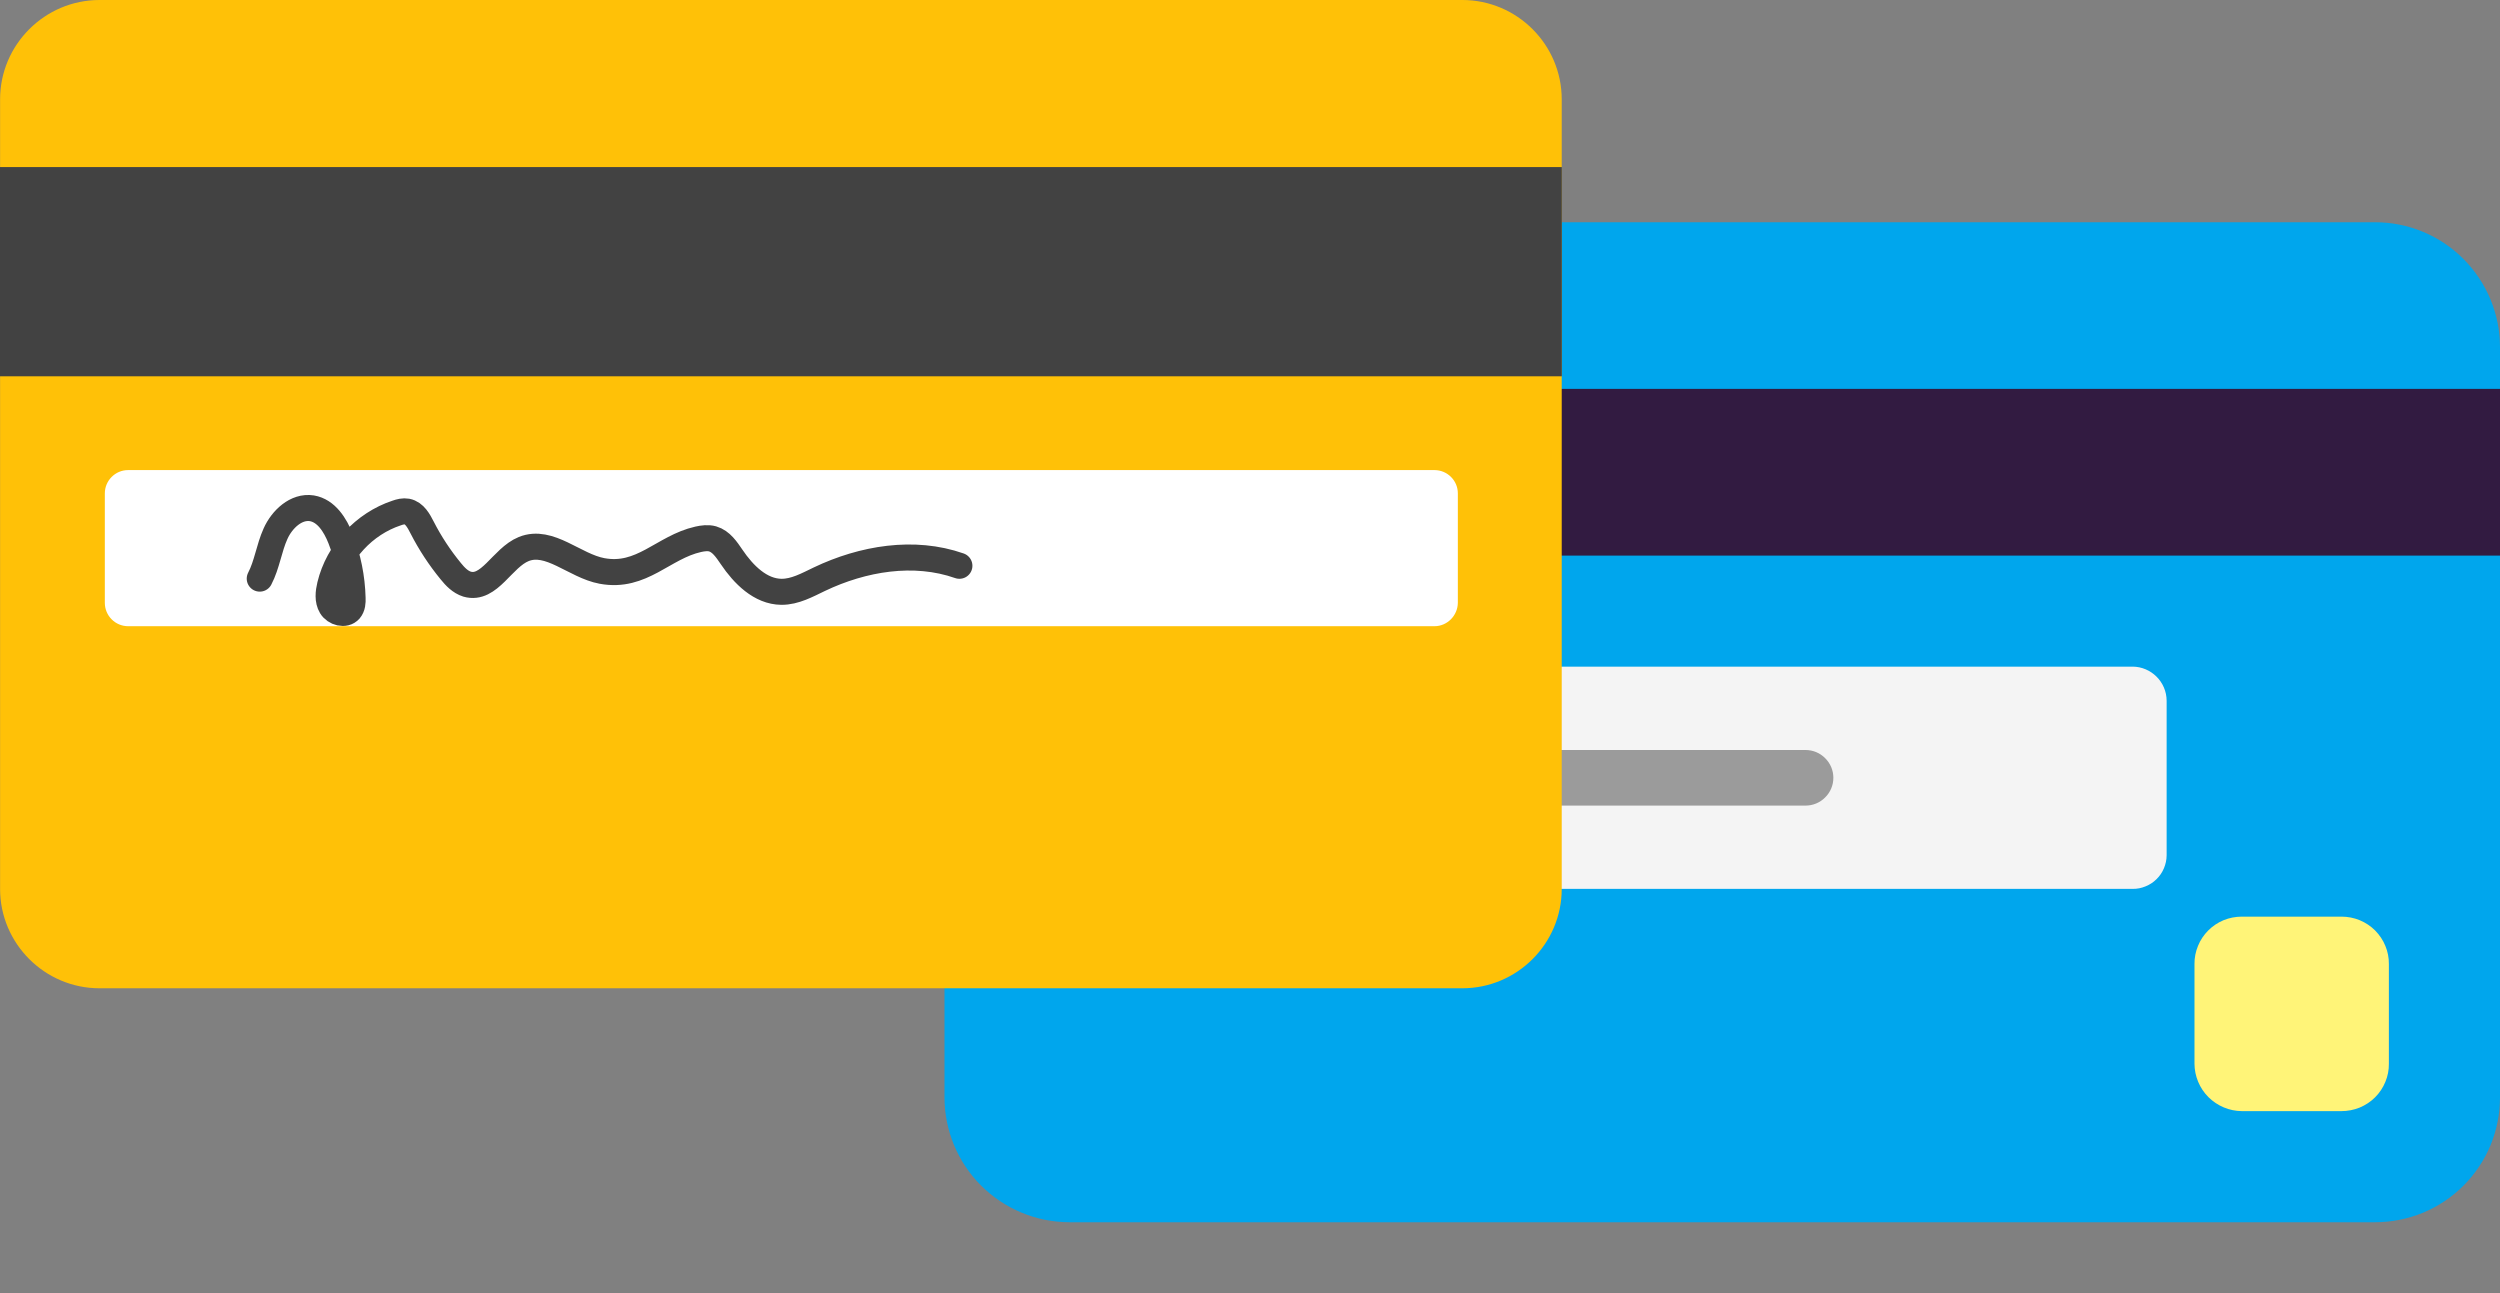 <svg width="29" height="15" viewBox="0 0 29 15" fill="none" xmlns="http://www.w3.org/2000/svg">
<rect x="0" y="0" width="29" height="15" fill="#808080" stroke="none"/>
<path d="M27.551 14.178H12.404C12.02 14.177 11.652 14.024 11.38 13.752C11.109 13.481 10.956 13.112 10.956 12.728V4.028C10.956 3.643 11.109 3.275 11.38 3.003C11.652 2.731 12.02 2.578 12.404 2.578H27.551C27.935 2.578 28.304 2.731 28.575 3.003C28.847 3.275 29 3.643 29 4.027V12.728C29 12.918 28.963 13.107 28.891 13.283C28.818 13.459 28.711 13.619 28.577 13.753C28.442 13.888 28.282 13.995 28.106 14.068C27.93 14.14 27.742 14.178 27.551 14.178Z" fill="#00A6ED"/>
<path d="M24.737 10.311H13.284C13.179 10.311 13.079 10.269 13.005 10.194C12.931 10.12 12.889 10.019 12.889 9.914V8.13C12.889 7.916 13.064 7.733 13.284 7.733H24.737C24.951 7.733 25.133 7.909 25.133 8.13V9.921C25.133 9.972 25.122 10.023 25.102 10.071C25.082 10.119 25.053 10.162 25.016 10.198C24.98 10.234 24.936 10.263 24.888 10.282C24.84 10.302 24.789 10.312 24.737 10.311Z" fill="#F4F4F4"/>
<path d="M26.005 12.889H27.161C27.234 12.889 27.305 12.875 27.372 12.848C27.439 12.82 27.5 12.78 27.551 12.729C27.602 12.678 27.643 12.617 27.67 12.55C27.698 12.483 27.712 12.412 27.711 12.339V11.183C27.712 11.111 27.698 11.039 27.67 10.972C27.643 10.905 27.602 10.845 27.551 10.793C27.5 10.742 27.439 10.702 27.372 10.674C27.305 10.647 27.234 10.633 27.161 10.633H26.005C25.933 10.633 25.861 10.647 25.794 10.674C25.727 10.702 25.667 10.742 25.616 10.793C25.564 10.845 25.524 10.905 25.497 10.972C25.469 11.039 25.455 11.111 25.456 11.183V12.339C25.457 12.485 25.515 12.624 25.618 12.727C25.721 12.829 25.86 12.888 26.005 12.889Z" fill="#FFF478"/>
<path d="M29 4.511H10.956V6.445H29V4.511Z" fill="#321B41"/>
<path d="M13.533 9.022C13.533 8.937 13.567 8.855 13.628 8.795C13.688 8.734 13.77 8.7 13.855 8.7H20.944C21.03 8.7 21.112 8.734 21.172 8.795C21.233 8.855 21.267 8.937 21.267 9.022C21.267 9.108 21.233 9.19 21.172 9.25C21.112 9.311 21.03 9.345 20.944 9.345H13.855C13.77 9.345 13.688 9.311 13.628 9.25C13.567 9.19 13.533 9.108 13.533 9.022Z" fill="#9B9B9B"/>
<path d="M16.963 11.464H1.154C0.52 11.464 0.001 10.946 0.001 10.312V1.152C0.001 0.518 0.52 0 1.154 0H16.963C17.598 0 18.116 0.518 18.116 1.152V10.312C18.116 10.946 17.598 11.464 16.963 11.464Z" fill="#FFC107"/>
<path d="M0 1.938H18.117V4.365H0V1.938Z" fill="#424242"/>
<path d="M16.64 7.264H1.486C1.338 7.264 1.216 7.143 1.216 6.993V5.723C1.216 5.575 1.337 5.453 1.486 5.453H16.64C16.788 5.453 16.911 5.573 16.911 5.723V6.993C16.909 7.141 16.788 7.264 16.64 7.264Z" fill="white"/>
<path d="M3.013 6.712C3.098 6.549 3.12 6.359 3.196 6.191C3.271 6.023 3.436 5.868 3.617 5.896C3.785 5.924 3.889 6.091 3.951 6.248C4.037 6.467 4.084 6.702 4.09 6.937C4.092 6.986 4.089 7.038 4.057 7.076C4.001 7.14 3.886 7.108 3.842 7.035C3.799 6.963 3.809 6.871 3.829 6.788C3.922 6.402 4.225 6.075 4.601 5.951C4.64 5.937 4.681 5.927 4.721 5.934C4.809 5.951 4.857 6.042 4.897 6.12C4.989 6.3 5.101 6.47 5.229 6.626C5.28 6.689 5.339 6.751 5.418 6.776C5.676 6.851 5.826 6.47 6.075 6.369C6.374 6.248 6.665 6.564 6.983 6.623C7.446 6.709 7.692 6.348 8.099 6.256C8.153 6.244 8.212 6.236 8.266 6.251C8.366 6.28 8.428 6.375 8.487 6.461C8.624 6.664 8.821 6.863 9.065 6.865C9.221 6.866 9.364 6.786 9.506 6.718C10.009 6.478 10.603 6.378 11.129 6.563" stroke="#424242" stroke-width="0.302" stroke-miterlimit="10" stroke-linecap="round" stroke-linejoin="round"/>
</svg>
